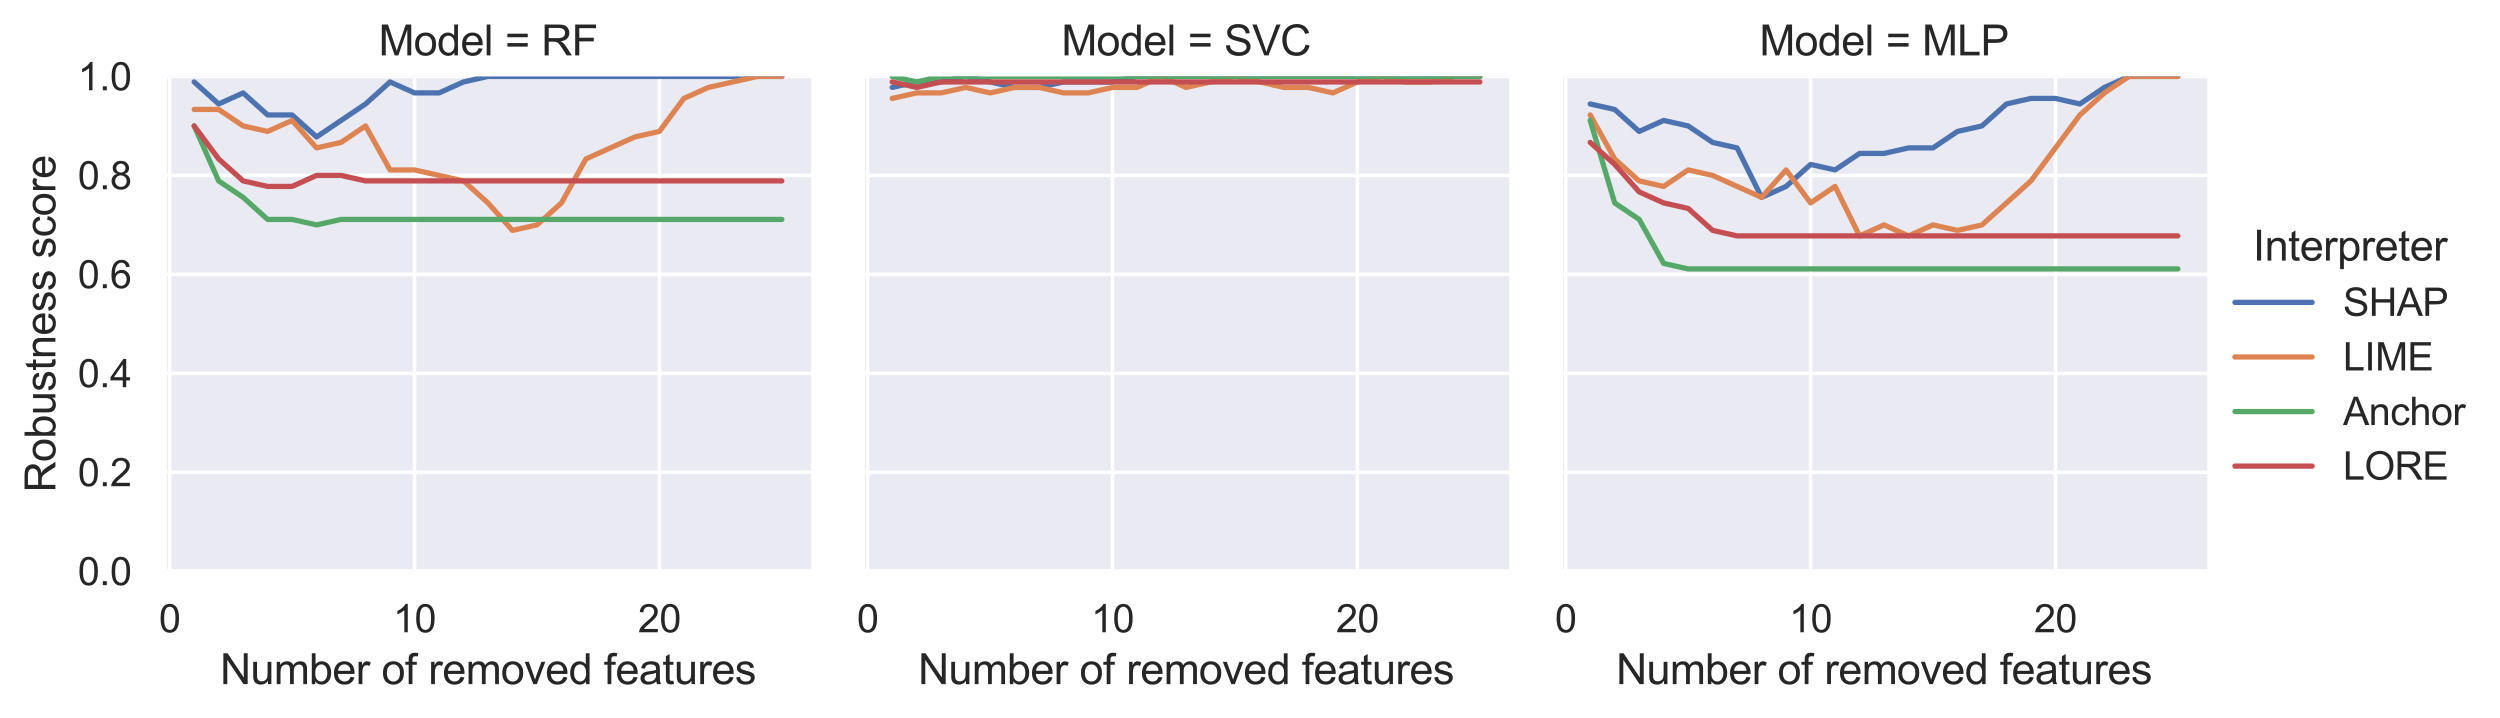 <?xml version="1.0" encoding="utf-8" standalone="no"?>
<!DOCTYPE svg PUBLIC "-//W3C//DTD SVG 1.1//EN"
  "http://www.w3.org/Graphics/SVG/1.1/DTD/svg11.dtd">
<svg xmlns:xlink="http://www.w3.org/1999/xlink" width="712.58pt" height="204.584pt" viewBox="0 0 712.58 204.584" xmlns="http://www.w3.org/2000/svg" version="1.1">
 <defs>
  <style type="text/css">*{stroke-linejoin: round; stroke-linecap: butt}</style>
 </defs>
 <g id="figure_1">
  <g id="patch_1">
   <path d="M 0 204.584 
L 712.58 204.584 
L 712.58 0 
L 0 0 
z
" style="fill: #ffffff"/>
  </g>
  <g id="axes_1">
   <g id="patch_2">
    <path d="M 46.964 162.849 
L 231.218 162.849 
L 231.218 21.789 
L 46.964 21.789 
z
" style="fill: #eaeaf2"/>
   </g>
   <g id="matplotlib.axis_1">
    <g id="xtick_1">
     <g id="line2d_1">
      <path d="M 48.36 162.849 
L 48.36 21.789 
" clip-path="url(#p570973114b)" style="fill: none; stroke: #ffffff; stroke-linecap: round"/>
     </g>
     <g id="text_1">
      <!-- 0 -->
      <g style="fill: #262626" transform="translate(45.302 180.223) scale(0.11 -0.11)">
       <defs>
        <path id="ArialMT-30" d="M 266 2259 
Q 266 3072 433 3567 
Q 600 4063 929 4331 
Q 1259 4600 1759 4600 
Q 2128 4600 2406 4451 
Q 2684 4303 2865 4023 
Q 3047 3744 3150 3342 
Q 3253 2941 3253 2259 
Q 3253 1453 3087 958 
Q 2922 463 2592 192 
Q 2263 -78 1759 -78 
Q 1097 -78 719 397 
Q 266 969 266 2259 
z
M 844 2259 
Q 844 1131 1108 757 
Q 1372 384 1759 384 
Q 2147 384 2411 759 
Q 2675 1134 2675 2259 
Q 2675 3391 2411 3762 
Q 2147 4134 1753 4134 
Q 1366 4134 1134 3806 
Q 844 3388 844 2259 
z
" transform="scale(0.016)"/>
       </defs>
       <use xlink:href="#ArialMT-30"/>
      </g>
     </g>
    </g>
    <g id="xtick_2">
     <g id="line2d_2">
      <path d="M 118.153 162.849 
L 118.153 21.789 
" clip-path="url(#p570973114b)" style="fill: none; stroke: #ffffff; stroke-linecap: round"/>
     </g>
     <g id="text_2">
      <!-- 10 -->
      <g style="fill: #262626" transform="translate(112.036 180.223) scale(0.11 -0.11)">
       <defs>
        <path id="ArialMT-31" d="M 2384 0 
L 1822 0 
L 1822 3584 
Q 1619 3391 1289 3197 
Q 959 3003 697 2906 
L 697 3450 
Q 1169 3672 1522 3987 
Q 1875 4303 2022 4600 
L 2384 4600 
L 2384 0 
z
" transform="scale(0.016)"/>
       </defs>
       <use xlink:href="#ArialMT-31"/>
       <use xlink:href="#ArialMT-30" x="55.615"/>
      </g>
     </g>
    </g>
    <g id="xtick_3">
     <g id="line2d_3">
      <path d="M 187.946 162.849 
L 187.946 21.789 
" clip-path="url(#p570973114b)" style="fill: none; stroke: #ffffff; stroke-linecap: round"/>
     </g>
     <g id="text_3">
      <!-- 20 -->
      <g style="fill: #262626" transform="translate(181.829 180.223) scale(0.11 -0.11)">
       <defs>
        <path id="ArialMT-32" d="M 3222 541 
L 3222 0 
L 194 0 
Q 188 203 259 391 
Q 375 700 629 1000 
Q 884 1300 1366 1694 
Q 2113 2306 2375 2664 
Q 2638 3022 2638 3341 
Q 2638 3675 2398 3904 
Q 2159 4134 1775 4134 
Q 1369 4134 1125 3890 
Q 881 3647 878 3216 
L 300 3275 
Q 359 3922 746 4261 
Q 1134 4600 1788 4600 
Q 2447 4600 2831 4234 
Q 3216 3869 3216 3328 
Q 3216 3053 3103 2787 
Q 2991 2522 2730 2228 
Q 2469 1934 1863 1422 
Q 1356 997 1212 845 
Q 1069 694 975 541 
L 3222 541 
z
" transform="scale(0.016)"/>
       </defs>
       <use xlink:href="#ArialMT-32"/>
       <use xlink:href="#ArialMT-30" x="55.615"/>
      </g>
     </g>
    </g>
    <g id="text_4">
     <!-- Number of removed features -->
     <g style="fill: #262626" transform="translate(62.729 194.999) scale(0.12 -0.12)">
      <defs>
       <path id="ArialMT-4e" d="M 488 0 
L 488 4581 
L 1109 4581 
L 3516 984 
L 3516 4581 
L 4097 4581 
L 4097 0 
L 3475 0 
L 1069 3600 
L 1069 0 
L 488 0 
z
" transform="scale(0.016)"/>
       <path id="ArialMT-75" d="M 2597 0 
L 2597 488 
Q 2209 -75 1544 -75 
Q 1250 -75 995 37 
Q 741 150 617 320 
Q 494 491 444 738 
Q 409 903 409 1263 
L 409 3319 
L 972 3319 
L 972 1478 
Q 972 1038 1006 884 
Q 1059 663 1231 536 
Q 1403 409 1656 409 
Q 1909 409 2131 539 
Q 2353 669 2445 892 
Q 2538 1116 2538 1541 
L 2538 3319 
L 3100 3319 
L 3100 0 
L 2597 0 
z
" transform="scale(0.016)"/>
       <path id="ArialMT-6d" d="M 422 0 
L 422 3319 
L 925 3319 
L 925 2853 
Q 1081 3097 1340 3245 
Q 1600 3394 1931 3394 
Q 2300 3394 2536 3241 
Q 2772 3088 2869 2813 
Q 3263 3394 3894 3394 
Q 4388 3394 4653 3120 
Q 4919 2847 4919 2278 
L 4919 0 
L 4359 0 
L 4359 2091 
Q 4359 2428 4304 2576 
Q 4250 2725 4106 2815 
Q 3963 2906 3769 2906 
Q 3419 2906 3187 2673 
Q 2956 2441 2956 1928 
L 2956 0 
L 2394 0 
L 2394 2156 
Q 2394 2531 2256 2718 
Q 2119 2906 1806 2906 
Q 1569 2906 1367 2781 
Q 1166 2656 1075 2415 
Q 984 2175 984 1722 
L 984 0 
L 422 0 
z
" transform="scale(0.016)"/>
       <path id="ArialMT-62" d="M 941 0 
L 419 0 
L 419 4581 
L 981 4581 
L 981 2947 
Q 1338 3394 1891 3394 
Q 2197 3394 2470 3270 
Q 2744 3147 2920 2923 
Q 3097 2700 3197 2384 
Q 3297 2069 3297 1709 
Q 3297 856 2875 390 
Q 2453 -75 1863 -75 
Q 1275 -75 941 416 
L 941 0 
z
M 934 1684 
Q 934 1088 1097 822 
Q 1363 388 1816 388 
Q 2184 388 2453 708 
Q 2722 1028 2722 1663 
Q 2722 2313 2464 2622 
Q 2206 2931 1841 2931 
Q 1472 2931 1203 2611 
Q 934 2291 934 1684 
z
" transform="scale(0.016)"/>
       <path id="ArialMT-65" d="M 2694 1069 
L 3275 997 
Q 3138 488 2766 206 
Q 2394 -75 1816 -75 
Q 1088 -75 661 373 
Q 234 822 234 1631 
Q 234 2469 665 2931 
Q 1097 3394 1784 3394 
Q 2450 3394 2872 2941 
Q 3294 2488 3294 1666 
Q 3294 1616 3291 1516 
L 816 1516 
Q 847 969 1125 678 
Q 1403 388 1819 388 
Q 2128 388 2347 550 
Q 2566 713 2694 1069 
z
M 847 1978 
L 2700 1978 
Q 2663 2397 2488 2606 
Q 2219 2931 1791 2931 
Q 1403 2931 1139 2672 
Q 875 2413 847 1978 
z
" transform="scale(0.016)"/>
       <path id="ArialMT-72" d="M 416 0 
L 416 3319 
L 922 3319 
L 922 2816 
Q 1116 3169 1280 3281 
Q 1444 3394 1641 3394 
Q 1925 3394 2219 3213 
L 2025 2691 
Q 1819 2813 1613 2813 
Q 1428 2813 1281 2702 
Q 1134 2591 1072 2394 
Q 978 2094 978 1738 
L 978 0 
L 416 0 
z
" transform="scale(0.016)"/>
       <path id="ArialMT-20" transform="scale(0.016)"/>
       <path id="ArialMT-6f" d="M 213 1659 
Q 213 2581 725 3025 
Q 1153 3394 1769 3394 
Q 2453 3394 2887 2945 
Q 3322 2497 3322 1706 
Q 3322 1066 3130 698 
Q 2938 331 2570 128 
Q 2203 -75 1769 -75 
Q 1072 -75 642 372 
Q 213 819 213 1659 
z
M 791 1659 
Q 791 1022 1069 705 
Q 1347 388 1769 388 
Q 2188 388 2466 706 
Q 2744 1025 2744 1678 
Q 2744 2294 2464 2611 
Q 2184 2928 1769 2928 
Q 1347 2928 1069 2612 
Q 791 2297 791 1659 
z
" transform="scale(0.016)"/>
       <path id="ArialMT-66" d="M 556 0 
L 556 2881 
L 59 2881 
L 59 3319 
L 556 3319 
L 556 3672 
Q 556 4006 616 4169 
Q 697 4388 901 4523 
Q 1106 4659 1475 4659 
Q 1713 4659 2000 4603 
L 1916 4113 
Q 1741 4144 1584 4144 
Q 1328 4144 1222 4034 
Q 1116 3925 1116 3625 
L 1116 3319 
L 1763 3319 
L 1763 2881 
L 1116 2881 
L 1116 0 
L 556 0 
z
" transform="scale(0.016)"/>
       <path id="ArialMT-76" d="M 1344 0 
L 81 3319 
L 675 3319 
L 1388 1331 
Q 1503 1009 1600 663 
Q 1675 925 1809 1294 
L 2547 3319 
L 3125 3319 
L 1869 0 
L 1344 0 
z
" transform="scale(0.016)"/>
       <path id="ArialMT-64" d="M 2575 0 
L 2575 419 
Q 2259 -75 1647 -75 
Q 1250 -75 917 144 
Q 584 363 401 755 
Q 219 1147 219 1656 
Q 219 2153 384 2558 
Q 550 2963 881 3178 
Q 1213 3394 1622 3394 
Q 1922 3394 2156 3267 
Q 2391 3141 2538 2938 
L 2538 4581 
L 3097 4581 
L 3097 0 
L 2575 0 
z
M 797 1656 
Q 797 1019 1065 703 
Q 1334 388 1700 388 
Q 2069 388 2326 689 
Q 2584 991 2584 1609 
Q 2584 2291 2321 2609 
Q 2059 2928 1675 2928 
Q 1300 2928 1048 2622 
Q 797 2316 797 1656 
z
" transform="scale(0.016)"/>
       <path id="ArialMT-61" d="M 2588 409 
Q 2275 144 1986 34 
Q 1697 -75 1366 -75 
Q 819 -75 525 192 
Q 231 459 231 875 
Q 231 1119 342 1320 
Q 453 1522 633 1644 
Q 813 1766 1038 1828 
Q 1203 1872 1538 1913 
Q 2219 1994 2541 2106 
Q 2544 2222 2544 2253 
Q 2544 2597 2384 2738 
Q 2169 2928 1744 2928 
Q 1347 2928 1158 2789 
Q 969 2650 878 2297 
L 328 2372 
Q 403 2725 575 2942 
Q 747 3159 1072 3276 
Q 1397 3394 1825 3394 
Q 2250 3394 2515 3294 
Q 2781 3194 2906 3042 
Q 3031 2891 3081 2659 
Q 3109 2516 3109 2141 
L 3109 1391 
Q 3109 606 3145 398 
Q 3181 191 3288 0 
L 2700 0 
Q 2613 175 2588 409 
z
M 2541 1666 
Q 2234 1541 1622 1453 
Q 1275 1403 1131 1340 
Q 988 1278 909 1158 
Q 831 1038 831 891 
Q 831 666 1001 516 
Q 1172 366 1500 366 
Q 1825 366 2078 508 
Q 2331 650 2450 897 
Q 2541 1088 2541 1459 
L 2541 1666 
z
" transform="scale(0.016)"/>
       <path id="ArialMT-74" d="M 1650 503 
L 1731 6 
Q 1494 -44 1306 -44 
Q 1000 -44 831 53 
Q 663 150 594 308 
Q 525 466 525 972 
L 525 2881 
L 113 2881 
L 113 3319 
L 525 3319 
L 525 4141 
L 1084 4478 
L 1084 3319 
L 1650 3319 
L 1650 2881 
L 1084 2881 
L 1084 941 
Q 1084 700 1114 631 
Q 1144 563 1211 522 
Q 1278 481 1403 481 
Q 1497 481 1650 503 
z
" transform="scale(0.016)"/>
       <path id="ArialMT-73" d="M 197 991 
L 753 1078 
Q 800 744 1014 566 
Q 1228 388 1613 388 
Q 2000 388 2187 545 
Q 2375 703 2375 916 
Q 2375 1106 2209 1216 
Q 2094 1291 1634 1406 
Q 1016 1563 777 1677 
Q 538 1791 414 1992 
Q 291 2194 291 2438 
Q 291 2659 392 2848 
Q 494 3038 669 3163 
Q 800 3259 1026 3326 
Q 1253 3394 1513 3394 
Q 1903 3394 2198 3281 
Q 2494 3169 2634 2976 
Q 2775 2784 2828 2463 
L 2278 2388 
Q 2241 2644 2061 2787 
Q 1881 2931 1553 2931 
Q 1166 2931 1000 2803 
Q 834 2675 834 2503 
Q 834 2394 903 2306 
Q 972 2216 1119 2156 
Q 1203 2125 1616 2013 
Q 2213 1853 2448 1751 
Q 2684 1650 2818 1456 
Q 2953 1263 2953 975 
Q 2953 694 2789 445 
Q 2625 197 2315 61 
Q 2006 -75 1616 -75 
Q 969 -75 630 194 
Q 291 463 197 991 
z
" transform="scale(0.016)"/>
      </defs>
      <use xlink:href="#ArialMT-4e"/>
      <use xlink:href="#ArialMT-75" x="72.217"/>
      <use xlink:href="#ArialMT-6d" x="127.832"/>
      <use xlink:href="#ArialMT-62" x="211.133"/>
      <use xlink:href="#ArialMT-65" x="266.748"/>
      <use xlink:href="#ArialMT-72" x="322.363"/>
      <use xlink:href="#ArialMT-20" x="355.664"/>
      <use xlink:href="#ArialMT-6f" x="383.447"/>
      <use xlink:href="#ArialMT-66" x="439.062"/>
      <use xlink:href="#ArialMT-20" x="466.846"/>
      <use xlink:href="#ArialMT-72" x="494.629"/>
      <use xlink:href="#ArialMT-65" x="527.93"/>
      <use xlink:href="#ArialMT-6d" x="583.545"/>
      <use xlink:href="#ArialMT-6f" x="666.846"/>
      <use xlink:href="#ArialMT-76" x="722.461"/>
      <use xlink:href="#ArialMT-65" x="772.461"/>
      <use xlink:href="#ArialMT-64" x="828.076"/>
      <use xlink:href="#ArialMT-20" x="883.691"/>
      <use xlink:href="#ArialMT-66" x="911.475"/>
      <use xlink:href="#ArialMT-65" x="939.258"/>
      <use xlink:href="#ArialMT-61" x="994.873"/>
      <use xlink:href="#ArialMT-74" x="1050.488"/>
      <use xlink:href="#ArialMT-75" x="1078.271"/>
      <use xlink:href="#ArialMT-72" x="1133.887"/>
      <use xlink:href="#ArialMT-65" x="1167.188"/>
      <use xlink:href="#ArialMT-73" x="1222.803"/>
     </g>
    </g>
   </g>
   <g id="matplotlib.axis_2">
    <g id="ytick_1">
     <g id="line2d_4">
      <path d="M 46.964 162.849 
L 231.218 162.849 
" clip-path="url(#p570973114b)" style="fill: none; stroke: #ffffff; stroke-linecap: round"/>
     </g>
     <g id="text_5">
      <!-- 0.0 -->
      <g style="fill: #262626" transform="translate(22.174 166.786) scale(0.11 -0.11)">
       <defs>
        <path id="ArialMT-2e" d="M 581 0 
L 581 641 
L 1222 641 
L 1222 0 
L 581 0 
z
" transform="scale(0.016)"/>
       </defs>
       <use xlink:href="#ArialMT-30"/>
       <use xlink:href="#ArialMT-2e" x="55.615"/>
       <use xlink:href="#ArialMT-30" x="83.398"/>
      </g>
     </g>
    </g>
    <g id="ytick_2">
     <g id="line2d_5">
      <path d="M 46.964 134.637 
L 231.218 134.637 
" clip-path="url(#p570973114b)" style="fill: none; stroke: #ffffff; stroke-linecap: round"/>
     </g>
     <g id="text_6">
      <!-- 0.2 -->
      <g style="fill: #262626" transform="translate(22.174 138.574) scale(0.11 -0.11)">
       <use xlink:href="#ArialMT-30"/>
       <use xlink:href="#ArialMT-2e" x="55.615"/>
       <use xlink:href="#ArialMT-32" x="83.398"/>
      </g>
     </g>
    </g>
    <g id="ytick_3">
     <g id="line2d_6">
      <path d="M 46.964 106.425 
L 231.218 106.425 
" clip-path="url(#p570973114b)" style="fill: none; stroke: #ffffff; stroke-linecap: round"/>
     </g>
     <g id="text_7">
      <!-- 0.4 -->
      <g style="fill: #262626" transform="translate(22.174 110.362) scale(0.11 -0.11)">
       <defs>
        <path id="ArialMT-34" d="M 2069 0 
L 2069 1097 
L 81 1097 
L 81 1613 
L 2172 4581 
L 2631 4581 
L 2631 1613 
L 3250 1613 
L 3250 1097 
L 2631 1097 
L 2631 0 
L 2069 0 
z
M 2069 1613 
L 2069 3678 
L 634 1613 
L 2069 1613 
z
" transform="scale(0.016)"/>
       </defs>
       <use xlink:href="#ArialMT-30"/>
       <use xlink:href="#ArialMT-2e" x="55.615"/>
       <use xlink:href="#ArialMT-34" x="83.398"/>
      </g>
     </g>
    </g>
    <g id="ytick_4">
     <g id="line2d_7">
      <path d="M 46.964 78.213 
L 231.218 78.213 
" clip-path="url(#p570973114b)" style="fill: none; stroke: #ffffff; stroke-linecap: round"/>
     </g>
     <g id="text_8">
      <!-- 0.6 -->
      <g style="fill: #262626" transform="translate(22.174 82.15) scale(0.11 -0.11)">
       <defs>
        <path id="ArialMT-36" d="M 3184 3459 
L 2625 3416 
Q 2550 3747 2413 3897 
Q 2184 4138 1850 4138 
Q 1581 4138 1378 3988 
Q 1113 3794 959 3422 
Q 806 3050 800 2363 
Q 1003 2672 1297 2822 
Q 1591 2972 1913 2972 
Q 2475 2972 2870 2558 
Q 3266 2144 3266 1488 
Q 3266 1056 3080 686 
Q 2894 316 2569 119 
Q 2244 -78 1831 -78 
Q 1128 -78 684 439 
Q 241 956 241 2144 
Q 241 3472 731 4075 
Q 1159 4600 1884 4600 
Q 2425 4600 2770 4297 
Q 3116 3994 3184 3459 
z
M 888 1484 
Q 888 1194 1011 928 
Q 1134 663 1356 523 
Q 1578 384 1822 384 
Q 2178 384 2434 671 
Q 2691 959 2691 1453 
Q 2691 1928 2437 2201 
Q 2184 2475 1800 2475 
Q 1419 2475 1153 2201 
Q 888 1928 888 1484 
z
" transform="scale(0.016)"/>
       </defs>
       <use xlink:href="#ArialMT-30"/>
       <use xlink:href="#ArialMT-2e" x="55.615"/>
       <use xlink:href="#ArialMT-36" x="83.398"/>
      </g>
     </g>
    </g>
    <g id="ytick_5">
     <g id="line2d_8">
      <path d="M 46.964 50.001 
L 231.218 50.001 
" clip-path="url(#p570973114b)" style="fill: none; stroke: #ffffff; stroke-linecap: round"/>
     </g>
     <g id="text_9">
      <!-- 0.8 -->
      <g style="fill: #262626" transform="translate(22.174 53.938) scale(0.11 -0.11)">
       <defs>
        <path id="ArialMT-38" d="M 1131 2484 
Q 781 2613 612 2850 
Q 444 3088 444 3419 
Q 444 3919 803 4259 
Q 1163 4600 1759 4600 
Q 2359 4600 2725 4251 
Q 3091 3903 3091 3403 
Q 3091 3084 2923 2848 
Q 2756 2613 2416 2484 
Q 2838 2347 3058 2040 
Q 3278 1734 3278 1309 
Q 3278 722 2862 322 
Q 2447 -78 1769 -78 
Q 1091 -78 675 323 
Q 259 725 259 1325 
Q 259 1772 486 2073 
Q 713 2375 1131 2484 
z
M 1019 3438 
Q 1019 3113 1228 2906 
Q 1438 2700 1772 2700 
Q 2097 2700 2305 2904 
Q 2513 3109 2513 3406 
Q 2513 3716 2298 3927 
Q 2084 4138 1766 4138 
Q 1444 4138 1231 3931 
Q 1019 3725 1019 3438 
z
M 838 1322 
Q 838 1081 952 856 
Q 1066 631 1291 507 
Q 1516 384 1775 384 
Q 2178 384 2440 643 
Q 2703 903 2703 1303 
Q 2703 1709 2433 1975 
Q 2163 2241 1756 2241 
Q 1359 2241 1098 1978 
Q 838 1716 838 1322 
z
" transform="scale(0.016)"/>
       </defs>
       <use xlink:href="#ArialMT-30"/>
       <use xlink:href="#ArialMT-2e" x="55.615"/>
       <use xlink:href="#ArialMT-38" x="83.398"/>
      </g>
     </g>
    </g>
    <g id="ytick_6">
     <g id="line2d_9">
      <path d="M 46.964 21.789 
L 231.218 21.789 
" clip-path="url(#p570973114b)" style="fill: none; stroke: #ffffff; stroke-linecap: round"/>
     </g>
     <g id="text_10">
      <!-- 1.0 -->
      <g style="fill: #262626" transform="translate(22.174 25.726) scale(0.11 -0.11)">
       <use xlink:href="#ArialMT-31"/>
       <use xlink:href="#ArialMT-2e" x="55.615"/>
       <use xlink:href="#ArialMT-30" x="83.398"/>
      </g>
     </g>
    </g>
    <g id="text_11">
     <!-- Robustness score -->
     <g style="fill: #262626" transform="translate(15.789 140.34) rotate(-90) scale(0.12 -0.12)">
      <defs>
       <path id="ArialMT-52" d="M 503 0 
L 503 4581 
L 2534 4581 
Q 3147 4581 3465 4457 
Q 3784 4334 3975 4021 
Q 4166 3709 4166 3331 
Q 4166 2844 3850 2509 
Q 3534 2175 2875 2084 
Q 3116 1969 3241 1856 
Q 3506 1613 3744 1247 
L 4541 0 
L 3778 0 
L 3172 953 
Q 2906 1366 2734 1584 
Q 2563 1803 2427 1890 
Q 2291 1978 2150 2013 
Q 2047 2034 1813 2034 
L 1109 2034 
L 1109 0 
L 503 0 
z
M 1109 2559 
L 2413 2559 
Q 2828 2559 3062 2645 
Q 3297 2731 3419 2920 
Q 3541 3109 3541 3331 
Q 3541 3656 3305 3865 
Q 3069 4075 2559 4075 
L 1109 4075 
L 1109 2559 
z
" transform="scale(0.016)"/>
       <path id="ArialMT-6e" d="M 422 0 
L 422 3319 
L 928 3319 
L 928 2847 
Q 1294 3394 1984 3394 
Q 2284 3394 2536 3286 
Q 2788 3178 2913 3003 
Q 3038 2828 3088 2588 
Q 3119 2431 3119 2041 
L 3119 0 
L 2556 0 
L 2556 2019 
Q 2556 2363 2490 2533 
Q 2425 2703 2258 2804 
Q 2091 2906 1866 2906 
Q 1506 2906 1245 2678 
Q 984 2450 984 1813 
L 984 0 
L 422 0 
z
" transform="scale(0.016)"/>
       <path id="ArialMT-63" d="M 2588 1216 
L 3141 1144 
Q 3050 572 2676 248 
Q 2303 -75 1759 -75 
Q 1078 -75 664 370 
Q 250 816 250 1647 
Q 250 2184 428 2587 
Q 606 2991 970 3192 
Q 1334 3394 1763 3394 
Q 2303 3394 2647 3120 
Q 2991 2847 3088 2344 
L 2541 2259 
Q 2463 2594 2264 2762 
Q 2066 2931 1784 2931 
Q 1359 2931 1093 2626 
Q 828 2322 828 1663 
Q 828 994 1084 691 
Q 1341 388 1753 388 
Q 2084 388 2306 591 
Q 2528 794 2588 1216 
z
" transform="scale(0.016)"/>
      </defs>
      <use xlink:href="#ArialMT-52"/>
      <use xlink:href="#ArialMT-6f" x="72.217"/>
      <use xlink:href="#ArialMT-62" x="127.832"/>
      <use xlink:href="#ArialMT-75" x="183.447"/>
      <use xlink:href="#ArialMT-73" x="239.062"/>
      <use xlink:href="#ArialMT-74" x="289.062"/>
      <use xlink:href="#ArialMT-6e" x="316.846"/>
      <use xlink:href="#ArialMT-65" x="372.461"/>
      <use xlink:href="#ArialMT-73" x="428.076"/>
      <use xlink:href="#ArialMT-73" x="478.076"/>
      <use xlink:href="#ArialMT-20" x="528.076"/>
      <use xlink:href="#ArialMT-73" x="555.859"/>
      <use xlink:href="#ArialMT-63" x="605.859"/>
      <use xlink:href="#ArialMT-6f" x="655.859"/>
      <use xlink:href="#ArialMT-72" x="711.475"/>
      <use xlink:href="#ArialMT-65" x="744.775"/>
     </g>
    </g>
   </g>
   <g id="PolyCollection_1"/>
   <g id="PolyCollection_2"/>
   <g id="PolyCollection_3"/>
   <g id="PolyCollection_4"/>
   <g id="line2d_10">
    <path d="M 55.34 23.355 
L 62.319 29.632 
L 69.298 26.487 
L 76.277 32.764 
L 83.257 32.764 
L 90.236 39.027 
L 97.215 34.33 
L 104.195 29.632 
L 111.174 23.355 
L 118.153 26.487 
L 125.133 26.487 
L 132.112 23.355 
L 139.091 21.789 
L 146.071 21.789 
L 153.05 21.789 
L 160.029 21.789 
L 167.008 21.789 
L 173.988 21.789 
L 180.967 21.789 
L 187.946 21.789 
L 194.926 21.789 
L 201.905 21.789 
L 208.884 21.789 
L 215.864 21.789 
L 222.843 21.789 
" clip-path="url(#p570973114b)" style="fill: none; stroke: #4c72b0; stroke-width: 1.5; stroke-linecap: round"/>
   </g>
   <g id="line2d_11">
    <path d="M 55.34 31.198 
L 62.319 31.198 
L 69.298 35.895 
L 76.277 37.461 
L 83.257 34.33 
L 90.236 42.158 
L 97.215 40.593 
L 104.195 35.895 
L 111.174 48.436 
L 118.153 48.436 
L 125.133 50.001 
L 132.112 51.567 
L 139.091 57.844 
L 146.071 65.673 
L 153.05 64.107 
L 160.029 57.844 
L 167.008 45.304 
L 173.988 42.158 
L 180.967 39.027 
L 187.946 37.461 
L 194.926 28.052 
L 201.905 24.921 
L 208.884 23.355 
L 215.864 21.789 
L 222.843 21.789 
" clip-path="url(#p570973114b)" style="fill: none; stroke: #dd8452; stroke-width: 1.5; stroke-linecap: round"/>
   </g>
   <g id="line2d_12">
    <path d="M 55.34 35.895 
L 62.319 51.567 
L 69.298 56.264 
L 76.277 62.542 
L 83.257 62.542 
L 90.236 64.107 
L 97.215 62.542 
L 104.195 62.542 
L 111.174 62.542 
L 118.153 62.542 
L 125.133 62.542 
L 132.112 62.542 
L 139.091 62.542 
L 146.071 62.542 
L 153.05 62.542 
L 160.029 62.542 
L 167.008 62.542 
L 173.988 62.542 
L 180.967 62.542 
L 187.946 62.542 
L 194.926 62.542 
L 201.905 62.542 
L 208.884 62.542 
L 215.864 62.542 
L 222.843 62.542 
" clip-path="url(#p570973114b)" style="fill: none; stroke: #55a868; stroke-width: 1.5; stroke-linecap: round"/>
   </g>
   <g id="line2d_13">
    <path d="M 55.34 35.895 
L 62.319 45.304 
L 69.298 51.567 
L 76.277 53.133 
L 83.257 53.133 
L 90.236 50.001 
L 97.215 50.001 
L 104.195 51.567 
L 111.174 51.567 
L 118.153 51.567 
L 125.133 51.567 
L 132.112 51.567 
L 139.091 51.567 
L 146.071 51.567 
L 153.05 51.567 
L 160.029 51.567 
L 167.008 51.567 
L 173.988 51.567 
L 180.967 51.567 
L 187.946 51.567 
L 194.926 51.567 
L 201.905 51.567 
L 208.884 51.567 
L 215.864 51.567 
L 222.843 51.567 
" clip-path="url(#p570973114b)" style="fill: none; stroke: #c44e52; stroke-width: 1.5; stroke-linecap: round"/>
   </g>
   <g id="patch_3">
    <path d="M 46.964 162.849 
L 46.964 21.789 
" style="fill: none; stroke: #ffffff; stroke-width: 1.25; stroke-linejoin: miter; stroke-linecap: square"/>
   </g>
   <g id="patch_4">
    <path d="M 46.964 162.849 
L 231.218 162.849 
" style="fill: none; stroke: #ffffff; stroke-width: 1.25; stroke-linejoin: miter; stroke-linecap: square"/>
   </g>
   <g id="text_12">
    <!-- Model = RF -->
    <g style="fill: #262626" transform="translate(107.915 15.789) scale(0.12 -0.12)">
     <defs>
      <path id="ArialMT-4d" d="M 475 0 
L 475 4581 
L 1388 4581 
L 2472 1338 
Q 2622 884 2691 659 
Q 2769 909 2934 1394 
L 4031 4581 
L 4847 4581 
L 4847 0 
L 4263 0 
L 4263 3834 
L 2931 0 
L 2384 0 
L 1059 3900 
L 1059 0 
L 475 0 
z
" transform="scale(0.016)"/>
      <path id="ArialMT-6c" d="M 409 0 
L 409 4581 
L 972 4581 
L 972 0 
L 409 0 
z
" transform="scale(0.016)"/>
      <path id="ArialMT-3d" d="M 3381 2694 
L 356 2694 
L 356 3219 
L 3381 3219 
L 3381 2694 
z
M 3381 1303 
L 356 1303 
L 356 1828 
L 3381 1828 
L 3381 1303 
z
" transform="scale(0.016)"/>
      <path id="ArialMT-46" d="M 525 0 
L 525 4581 
L 3616 4581 
L 3616 4041 
L 1131 4041 
L 1131 2622 
L 3281 2622 
L 3281 2081 
L 1131 2081 
L 1131 0 
L 525 0 
z
" transform="scale(0.016)"/>
     </defs>
     <use xlink:href="#ArialMT-4d"/>
     <use xlink:href="#ArialMT-6f" x="83.301"/>
     <use xlink:href="#ArialMT-64" x="138.916"/>
     <use xlink:href="#ArialMT-65" x="194.531"/>
     <use xlink:href="#ArialMT-6c" x="250.146"/>
     <use xlink:href="#ArialMT-20" x="272.363"/>
     <use xlink:href="#ArialMT-3d" x="300.146"/>
     <use xlink:href="#ArialMT-20" x="358.545"/>
     <use xlink:href="#ArialMT-52" x="386.328"/>
     <use xlink:href="#ArialMT-46" x="458.545"/>
    </g>
   </g>
  </g>
  <g id="axes_2">
   <g id="patch_5">
    <path d="M 245.923 162.849 
L 430.176 162.849 
L 430.176 21.789 
L 245.923 21.789 
z
" style="fill: #eaeaf2"/>
   </g>
   <g id="matplotlib.axis_3">
    <g id="xtick_4">
     <g id="line2d_14">
      <path d="M 247.319 162.849 
L 247.319 21.789 
" clip-path="url(#p8f4feb3949)" style="fill: none; stroke: #ffffff; stroke-linecap: round"/>
     </g>
     <g id="text_13">
      <!-- 0 -->
      <g style="fill: #262626" transform="translate(244.26 180.223) scale(0.11 -0.11)">
       <use xlink:href="#ArialMT-30"/>
      </g>
     </g>
    </g>
    <g id="xtick_5">
     <g id="line2d_15">
      <path d="M 317.112 162.849 
L 317.112 21.789 
" clip-path="url(#p8f4feb3949)" style="fill: none; stroke: #ffffff; stroke-linecap: round"/>
     </g>
     <g id="text_14">
      <!-- 10 -->
      <g style="fill: #262626" transform="translate(310.995 180.223) scale(0.11 -0.11)">
       <use xlink:href="#ArialMT-31"/>
       <use xlink:href="#ArialMT-30" x="55.615"/>
      </g>
     </g>
    </g>
    <g id="xtick_6">
     <g id="line2d_16">
      <path d="M 386.905 162.849 
L 386.905 21.789 
" clip-path="url(#p8f4feb3949)" style="fill: none; stroke: #ffffff; stroke-linecap: round"/>
     </g>
     <g id="text_15">
      <!-- 20 -->
      <g style="fill: #262626" transform="translate(380.788 180.223) scale(0.11 -0.11)">
       <use xlink:href="#ArialMT-32"/>
       <use xlink:href="#ArialMT-30" x="55.615"/>
      </g>
     </g>
    </g>
    <g id="text_16">
     <!-- Number of removed features -->
     <g style="fill: #262626" transform="translate(261.687 194.999) scale(0.12 -0.12)">
      <use xlink:href="#ArialMT-4e"/>
      <use xlink:href="#ArialMT-75" x="72.217"/>
      <use xlink:href="#ArialMT-6d" x="127.832"/>
      <use xlink:href="#ArialMT-62" x="211.133"/>
      <use xlink:href="#ArialMT-65" x="266.748"/>
      <use xlink:href="#ArialMT-72" x="322.363"/>
      <use xlink:href="#ArialMT-20" x="355.664"/>
      <use xlink:href="#ArialMT-6f" x="383.447"/>
      <use xlink:href="#ArialMT-66" x="439.062"/>
      <use xlink:href="#ArialMT-20" x="466.846"/>
      <use xlink:href="#ArialMT-72" x="494.629"/>
      <use xlink:href="#ArialMT-65" x="527.93"/>
      <use xlink:href="#ArialMT-6d" x="583.545"/>
      <use xlink:href="#ArialMT-6f" x="666.846"/>
      <use xlink:href="#ArialMT-76" x="722.461"/>
      <use xlink:href="#ArialMT-65" x="772.461"/>
      <use xlink:href="#ArialMT-64" x="828.076"/>
      <use xlink:href="#ArialMT-20" x="883.691"/>
      <use xlink:href="#ArialMT-66" x="911.475"/>
      <use xlink:href="#ArialMT-65" x="939.258"/>
      <use xlink:href="#ArialMT-61" x="994.873"/>
      <use xlink:href="#ArialMT-74" x="1050.488"/>
      <use xlink:href="#ArialMT-75" x="1078.271"/>
      <use xlink:href="#ArialMT-72" x="1133.887"/>
      <use xlink:href="#ArialMT-65" x="1167.188"/>
      <use xlink:href="#ArialMT-73" x="1222.803"/>
     </g>
    </g>
   </g>
   <g id="matplotlib.axis_4">
    <g id="ytick_7">
     <g id="line2d_17">
      <path d="M 245.923 162.849 
L 430.176 162.849 
" clip-path="url(#p8f4feb3949)" style="fill: none; stroke: #ffffff; stroke-linecap: round"/>
     </g>
    </g>
    <g id="ytick_8">
     <g id="line2d_18">
      <path d="M 245.923 134.637 
L 430.176 134.637 
" clip-path="url(#p8f4feb3949)" style="fill: none; stroke: #ffffff; stroke-linecap: round"/>
     </g>
    </g>
    <g id="ytick_9">
     <g id="line2d_19">
      <path d="M 245.923 106.425 
L 430.176 106.425 
" clip-path="url(#p8f4feb3949)" style="fill: none; stroke: #ffffff; stroke-linecap: round"/>
     </g>
    </g>
    <g id="ytick_10">
     <g id="line2d_20">
      <path d="M 245.923 78.213 
L 430.176 78.213 
" clip-path="url(#p8f4feb3949)" style="fill: none; stroke: #ffffff; stroke-linecap: round"/>
     </g>
    </g>
    <g id="ytick_11">
     <g id="line2d_21">
      <path d="M 245.923 50.001 
L 430.176 50.001 
" clip-path="url(#p8f4feb3949)" style="fill: none; stroke: #ffffff; stroke-linecap: round"/>
     </g>
    </g>
    <g id="ytick_12">
     <g id="line2d_22">
      <path d="M 245.923 21.789 
L 430.176 21.789 
" clip-path="url(#p8f4feb3949)" style="fill: none; stroke: #ffffff; stroke-linecap: round"/>
     </g>
    </g>
   </g>
   <g id="PolyCollection_5"/>
   <g id="PolyCollection_6"/>
   <g id="PolyCollection_7"/>
   <g id="PolyCollection_8"/>
   <g id="line2d_23">
    <path d="M 254.298 24.921 
L 261.277 23.355 
L 268.256 23.355 
L 275.236 21.789 
L 282.215 23.355 
L 289.194 24.921 
L 296.174 24.921 
L 303.153 23.355 
L 310.132 23.355 
L 317.112 23.355 
L 324.091 21.789 
L 331.07 21.789 
L 338.05 21.789 
L 345.029 21.789 
L 352.008 21.789 
L 358.988 21.789 
L 365.967 21.789 
L 372.946 21.789 
L 379.925 21.789 
L 386.905 21.789 
L 393.884 21.789 
L 400.863 21.789 
L 407.843 21.789 
L 414.822 21.789 
L 421.801 21.789 
" clip-path="url(#p8f4feb3949)" style="fill: none; stroke: #4c72b0; stroke-width: 1.5; stroke-linecap: round"/>
   </g>
   <g id="line2d_24">
    <path d="M 254.298 28.052 
L 261.277 26.487 
L 268.256 26.487 
L 275.236 24.921 
L 282.215 26.487 
L 289.194 24.921 
L 296.174 24.921 
L 303.153 26.487 
L 310.132 26.487 
L 317.112 24.921 
L 324.091 24.921 
L 331.07 21.789 
L 338.05 24.921 
L 345.029 23.355 
L 352.008 21.789 
L 358.988 23.355 
L 365.967 24.921 
L 372.946 24.921 
L 379.925 26.487 
L 386.905 23.355 
L 393.884 21.789 
L 400.863 23.355 
L 407.843 23.355 
L 414.822 21.789 
L 421.801 21.789 
" clip-path="url(#p8f4feb3949)" style="fill: none; stroke: #dd8452; stroke-width: 1.5; stroke-linecap: round"/>
   </g>
   <g id="line2d_25">
    <path d="M 254.298 21.789 
L 261.277 23.355 
L 268.256 21.789 
L 275.236 21.789 
L 282.215 21.789 
L 289.194 21.789 
L 296.174 21.789 
L 303.153 21.789 
L 310.132 21.789 
L 317.112 21.789 
L 324.091 21.789 
L 331.07 21.789 
L 338.05 21.789 
L 345.029 21.789 
L 352.008 21.789 
L 358.988 21.789 
L 365.967 21.789 
L 372.946 21.789 
L 379.925 21.789 
L 386.905 21.789 
L 393.884 21.789 
L 400.863 21.789 
L 407.843 21.789 
L 414.822 21.789 
L 421.801 21.789 
" clip-path="url(#p8f4feb3949)" style="fill: none; stroke: #55a868; stroke-width: 1.5; stroke-linecap: round"/>
   </g>
   <g id="line2d_26">
    <path d="M 254.298 23.355 
L 261.277 24.921 
L 268.256 23.355 
L 275.236 23.355 
L 282.215 23.355 
L 289.194 23.355 
L 296.174 23.355 
L 303.153 23.355 
L 310.132 23.355 
L 317.112 23.355 
L 324.091 23.355 
L 331.07 23.355 
L 338.05 23.355 
L 345.029 23.355 
L 352.008 23.355 
L 358.988 23.355 
L 365.967 23.355 
L 372.946 23.355 
L 379.925 23.355 
L 386.905 23.355 
L 393.884 23.355 
L 400.863 23.355 
L 407.843 23.355 
L 414.822 23.355 
L 421.801 23.355 
" clip-path="url(#p8f4feb3949)" style="fill: none; stroke: #c44e52; stroke-width: 1.5; stroke-linecap: round"/>
   </g>
   <g id="patch_6">
    <path d="M 245.923 162.849 
L 245.923 21.789 
" style="fill: none; stroke: #ffffff; stroke-width: 1.25; stroke-linejoin: miter; stroke-linecap: square"/>
   </g>
   <g id="patch_7">
    <path d="M 245.923 162.849 
L 430.176 162.849 
" style="fill: none; stroke: #ffffff; stroke-width: 1.25; stroke-linejoin: miter; stroke-linecap: square"/>
   </g>
   <g id="text_17">
    <!-- Model = SVC -->
    <g style="fill: #262626" transform="translate(302.533 15.789) scale(0.12 -0.12)">
     <defs>
      <path id="ArialMT-53" d="M 288 1472 
L 859 1522 
Q 900 1178 1048 958 
Q 1197 738 1509 602 
Q 1822 466 2213 466 
Q 2559 466 2825 569 
Q 3091 672 3220 851 
Q 3350 1031 3350 1244 
Q 3350 1459 3225 1620 
Q 3100 1781 2813 1891 
Q 2628 1963 1997 2114 
Q 1366 2266 1113 2400 
Q 784 2572 623 2826 
Q 463 3081 463 3397 
Q 463 3744 659 4045 
Q 856 4347 1234 4503 
Q 1613 4659 2075 4659 
Q 2584 4659 2973 4495 
Q 3363 4331 3572 4012 
Q 3781 3694 3797 3291 
L 3216 3247 
Q 3169 3681 2898 3903 
Q 2628 4125 2100 4125 
Q 1550 4125 1298 3923 
Q 1047 3722 1047 3438 
Q 1047 3191 1225 3031 
Q 1400 2872 2139 2705 
Q 2878 2538 3153 2413 
Q 3553 2228 3743 1945 
Q 3934 1663 3934 1294 
Q 3934 928 3725 604 
Q 3516 281 3123 101 
Q 2731 -78 2241 -78 
Q 1619 -78 1198 103 
Q 778 284 539 648 
Q 300 1013 288 1472 
z
" transform="scale(0.016)"/>
      <path id="ArialMT-56" d="M 1803 0 
L 28 4581 
L 684 4581 
L 1875 1253 
Q 2019 853 2116 503 
Q 2222 878 2363 1253 
L 3600 4581 
L 4219 4581 
L 2425 0 
L 1803 0 
z
" transform="scale(0.016)"/>
      <path id="ArialMT-43" d="M 3763 1606 
L 4369 1453 
Q 4178 706 3683 314 
Q 3188 -78 2472 -78 
Q 1731 -78 1267 223 
Q 803 525 561 1097 
Q 319 1669 319 2325 
Q 319 3041 592 3573 
Q 866 4106 1370 4382 
Q 1875 4659 2481 4659 
Q 3169 4659 3637 4309 
Q 4106 3959 4291 3325 
L 3694 3184 
Q 3534 3684 3231 3912 
Q 2928 4141 2469 4141 
Q 1941 4141 1586 3887 
Q 1231 3634 1087 3207 
Q 944 2781 944 2328 
Q 944 1744 1114 1308 
Q 1284 872 1643 656 
Q 2003 441 2422 441 
Q 2931 441 3284 734 
Q 3638 1028 3763 1606 
z
" transform="scale(0.016)"/>
     </defs>
     <use xlink:href="#ArialMT-4d"/>
     <use xlink:href="#ArialMT-6f" x="83.301"/>
     <use xlink:href="#ArialMT-64" x="138.916"/>
     <use xlink:href="#ArialMT-65" x="194.531"/>
     <use xlink:href="#ArialMT-6c" x="250.146"/>
     <use xlink:href="#ArialMT-20" x="272.363"/>
     <use xlink:href="#ArialMT-3d" x="300.146"/>
     <use xlink:href="#ArialMT-20" x="358.545"/>
     <use xlink:href="#ArialMT-53" x="386.328"/>
     <use xlink:href="#ArialMT-56" x="453.027"/>
     <use xlink:href="#ArialMT-43" x="519.727"/>
    </g>
   </g>
  </g>
  <g id="axes_3">
   <g id="patch_8">
    <path d="M 444.881 162.849 
L 629.135 162.849 
L 629.135 21.789 
L 444.881 21.789 
z
" style="fill: #eaeaf2"/>
   </g>
   <g id="matplotlib.axis_5">
    <g id="xtick_7">
     <g id="line2d_27">
      <path d="M 446.277 162.849 
L 446.277 21.789 
" clip-path="url(#p1750d2e302)" style="fill: none; stroke: #ffffff; stroke-linecap: round"/>
     </g>
     <g id="text_18">
      <!-- 0 -->
      <g style="fill: #262626" transform="translate(443.218 180.223) scale(0.11 -0.11)">
       <use xlink:href="#ArialMT-30"/>
      </g>
     </g>
    </g>
    <g id="xtick_8">
     <g id="line2d_28">
      <path d="M 516.07 162.849 
L 516.07 21.789 
" clip-path="url(#p1750d2e302)" style="fill: none; stroke: #ffffff; stroke-linecap: round"/>
     </g>
     <g id="text_19">
      <!-- 10 -->
      <g style="fill: #262626" transform="translate(509.953 180.223) scale(0.11 -0.11)">
       <use xlink:href="#ArialMT-31"/>
       <use xlink:href="#ArialMT-30" x="55.615"/>
      </g>
     </g>
    </g>
    <g id="xtick_9">
     <g id="line2d_29">
      <path d="M 585.863 162.849 
L 585.863 21.789 
" clip-path="url(#p1750d2e302)" style="fill: none; stroke: #ffffff; stroke-linecap: round"/>
     </g>
     <g id="text_20">
      <!-- 20 -->
      <g style="fill: #262626" transform="translate(579.746 180.223) scale(0.11 -0.11)">
       <use xlink:href="#ArialMT-32"/>
       <use xlink:href="#ArialMT-30" x="55.615"/>
      </g>
     </g>
    </g>
    <g id="text_21">
     <!-- Number of removed features -->
     <g style="fill: #262626" transform="translate(460.646 194.999) scale(0.12 -0.12)">
      <use xlink:href="#ArialMT-4e"/>
      <use xlink:href="#ArialMT-75" x="72.217"/>
      <use xlink:href="#ArialMT-6d" x="127.832"/>
      <use xlink:href="#ArialMT-62" x="211.133"/>
      <use xlink:href="#ArialMT-65" x="266.748"/>
      <use xlink:href="#ArialMT-72" x="322.363"/>
      <use xlink:href="#ArialMT-20" x="355.664"/>
      <use xlink:href="#ArialMT-6f" x="383.447"/>
      <use xlink:href="#ArialMT-66" x="439.062"/>
      <use xlink:href="#ArialMT-20" x="466.846"/>
      <use xlink:href="#ArialMT-72" x="494.629"/>
      <use xlink:href="#ArialMT-65" x="527.93"/>
      <use xlink:href="#ArialMT-6d" x="583.545"/>
      <use xlink:href="#ArialMT-6f" x="666.846"/>
      <use xlink:href="#ArialMT-76" x="722.461"/>
      <use xlink:href="#ArialMT-65" x="772.461"/>
      <use xlink:href="#ArialMT-64" x="828.076"/>
      <use xlink:href="#ArialMT-20" x="883.691"/>
      <use xlink:href="#ArialMT-66" x="911.475"/>
      <use xlink:href="#ArialMT-65" x="939.258"/>
      <use xlink:href="#ArialMT-61" x="994.873"/>
      <use xlink:href="#ArialMT-74" x="1050.488"/>
      <use xlink:href="#ArialMT-75" x="1078.271"/>
      <use xlink:href="#ArialMT-72" x="1133.887"/>
      <use xlink:href="#ArialMT-65" x="1167.188"/>
      <use xlink:href="#ArialMT-73" x="1222.803"/>
     </g>
    </g>
   </g>
   <g id="matplotlib.axis_6">
    <g id="ytick_13">
     <g id="line2d_30">
      <path d="M 444.881 162.849 
L 629.135 162.849 
" clip-path="url(#p1750d2e302)" style="fill: none; stroke: #ffffff; stroke-linecap: round"/>
     </g>
    </g>
    <g id="ytick_14">
     <g id="line2d_31">
      <path d="M 444.881 134.637 
L 629.135 134.637 
" clip-path="url(#p1750d2e302)" style="fill: none; stroke: #ffffff; stroke-linecap: round"/>
     </g>
    </g>
    <g id="ytick_15">
     <g id="line2d_32">
      <path d="M 444.881 106.425 
L 629.135 106.425 
" clip-path="url(#p1750d2e302)" style="fill: none; stroke: #ffffff; stroke-linecap: round"/>
     </g>
    </g>
    <g id="ytick_16">
     <g id="line2d_33">
      <path d="M 444.881 78.213 
L 629.135 78.213 
" clip-path="url(#p1750d2e302)" style="fill: none; stroke: #ffffff; stroke-linecap: round"/>
     </g>
    </g>
    <g id="ytick_17">
     <g id="line2d_34">
      <path d="M 444.881 50.001 
L 629.135 50.001 
" clip-path="url(#p1750d2e302)" style="fill: none; stroke: #ffffff; stroke-linecap: round"/>
     </g>
    </g>
    <g id="ytick_18">
     <g id="line2d_35">
      <path d="M 444.881 21.789 
L 629.135 21.789 
" clip-path="url(#p1750d2e302)" style="fill: none; stroke: #ffffff; stroke-linecap: round"/>
     </g>
    </g>
   </g>
   <g id="PolyCollection_9"/>
   <g id="PolyCollection_10"/>
   <g id="PolyCollection_11"/>
   <g id="PolyCollection_12"/>
   <g id="line2d_36">
    <path d="M 453.256 29.632 
L 460.236 31.198 
L 467.215 37.461 
L 474.194 34.33 
L 481.173 35.895 
L 488.153 40.593 
L 495.132 42.158 
L 502.111 56.264 
L 509.091 53.133 
L 516.07 46.87 
L 523.049 48.436 
L 530.029 43.738 
L 537.008 43.738 
L 543.987 42.158 
L 550.967 42.158 
L 557.946 37.461 
L 564.925 35.895 
L 571.904 29.632 
L 578.884 28.052 
L 585.863 28.052 
L 592.842 29.632 
L 599.822 24.921 
L 606.801 21.789 
L 613.78 21.789 
L 620.76 21.789 
" clip-path="url(#p1750d2e302)" style="fill: none; stroke: #4c72b0; stroke-width: 1.5; stroke-linecap: round"/>
   </g>
   <g id="line2d_37">
    <path d="M 453.256 32.764 
L 460.236 45.304 
L 467.215 51.567 
L 474.194 53.133 
L 481.173 48.436 
L 488.153 50.001 
L 495.132 53.133 
L 502.111 56.264 
L 509.091 48.436 
L 516.07 57.844 
L 523.049 53.133 
L 530.029 67.239 
L 537.008 64.107 
L 543.987 67.239 
L 550.967 64.107 
L 557.946 65.673 
L 564.925 64.107 
L 571.904 57.844 
L 578.884 51.567 
L 585.863 42.158 
L 592.842 32.764 
L 599.822 26.487 
L 606.801 21.789 
L 613.78 21.789 
L 620.76 21.789 
" clip-path="url(#p1750d2e302)" style="fill: none; stroke: #dd8452; stroke-width: 1.5; stroke-linecap: round"/>
   </g>
   <g id="line2d_38">
    <path d="M 453.256 34.33 
L 460.236 57.844 
L 467.215 62.542 
L 474.194 75.082 
L 481.173 76.648 
L 488.153 76.648 
L 495.132 76.648 
L 502.111 76.648 
L 509.091 76.648 
L 516.07 76.648 
L 523.049 76.648 
L 530.029 76.648 
L 537.008 76.648 
L 543.987 76.648 
L 550.967 76.648 
L 557.946 76.648 
L 564.925 76.648 
L 571.904 76.648 
L 578.884 76.648 
L 585.863 76.648 
L 592.842 76.648 
L 599.822 76.648 
L 606.801 76.648 
L 613.78 76.648 
L 620.76 76.648 
" clip-path="url(#p1750d2e302)" style="fill: none; stroke: #55a868; stroke-width: 1.5; stroke-linecap: round"/>
   </g>
   <g id="line2d_39">
    <path d="M 453.256 40.593 
L 460.236 46.87 
L 467.215 54.699 
L 474.194 57.844 
L 481.173 59.41 
L 488.153 65.673 
L 495.132 67.239 
L 502.111 67.239 
L 509.091 67.239 
L 516.07 67.239 
L 523.049 67.239 
L 530.029 67.239 
L 537.008 67.239 
L 543.987 67.239 
L 550.967 67.239 
L 557.946 67.239 
L 564.925 67.239 
L 571.904 67.239 
L 578.884 67.239 
L 585.863 67.239 
L 592.842 67.239 
L 599.822 67.239 
L 606.801 67.239 
L 613.78 67.239 
L 620.76 67.239 
" clip-path="url(#p1750d2e302)" style="fill: none; stroke: #c44e52; stroke-width: 1.5; stroke-linecap: round"/>
   </g>
   <g id="patch_9">
    <path d="M 444.881 162.849 
L 444.881 21.789 
" style="fill: none; stroke: #ffffff; stroke-width: 1.25; stroke-linejoin: miter; stroke-linecap: square"/>
   </g>
   <g id="patch_10">
    <path d="M 444.881 162.849 
L 629.135 162.849 
" style="fill: none; stroke: #ffffff; stroke-width: 1.25; stroke-linejoin: miter; stroke-linecap: square"/>
   </g>
   <g id="text_22">
    <!-- Model = MLP -->
    <g style="fill: #262626" transform="translate(501.493 15.789) scale(0.12 -0.12)">
     <defs>
      <path id="ArialMT-4c" d="M 469 0 
L 469 4581 
L 1075 4581 
L 1075 541 
L 3331 541 
L 3331 0 
L 469 0 
z
" transform="scale(0.016)"/>
      <path id="ArialMT-50" d="M 494 0 
L 494 4581 
L 2222 4581 
Q 2678 4581 2919 4538 
Q 3256 4481 3484 4323 
Q 3713 4166 3852 3881 
Q 3991 3597 3991 3256 
Q 3991 2672 3619 2267 
Q 3247 1863 2275 1863 
L 1100 1863 
L 1100 0 
L 494 0 
z
M 1100 2403 
L 2284 2403 
Q 2872 2403 3119 2622 
Q 3366 2841 3366 3238 
Q 3366 3525 3220 3729 
Q 3075 3934 2838 4000 
Q 2684 4041 2272 4041 
L 1100 4041 
L 1100 2403 
z
" transform="scale(0.016)"/>
     </defs>
     <use xlink:href="#ArialMT-4d"/>
     <use xlink:href="#ArialMT-6f" x="83.301"/>
     <use xlink:href="#ArialMT-64" x="138.916"/>
     <use xlink:href="#ArialMT-65" x="194.531"/>
     <use xlink:href="#ArialMT-6c" x="250.146"/>
     <use xlink:href="#ArialMT-20" x="272.363"/>
     <use xlink:href="#ArialMT-3d" x="300.146"/>
     <use xlink:href="#ArialMT-20" x="358.545"/>
     <use xlink:href="#ArialMT-4d" x="386.328"/>
     <use xlink:href="#ArialMT-4c" x="469.629"/>
     <use xlink:href="#ArialMT-50" x="525.244"/>
    </g>
   </g>
  </g>
  <g id="legend_1">
   <g id="text_23">
    <!-- Interpreter -->
    <g style="fill: #262626" transform="translate(642.178 74.274) scale(0.12 -0.12)">
     <defs>
      <path id="ArialMT-49" d="M 597 0 
L 597 4581 
L 1203 4581 
L 1203 0 
L 597 0 
z
" transform="scale(0.016)"/>
      <path id="ArialMT-70" d="M 422 -1272 
L 422 3319 
L 934 3319 
L 934 2888 
Q 1116 3141 1344 3267 
Q 1572 3394 1897 3394 
Q 2322 3394 2647 3175 
Q 2972 2956 3137 2557 
Q 3303 2159 3303 1684 
Q 3303 1175 3120 767 
Q 2938 359 2589 142 
Q 2241 -75 1856 -75 
Q 1575 -75 1351 44 
Q 1128 163 984 344 
L 984 -1272 
L 422 -1272 
z
M 931 1641 
Q 931 1000 1190 694 
Q 1450 388 1819 388 
Q 2194 388 2461 705 
Q 2728 1022 2728 1688 
Q 2728 2322 2467 2637 
Q 2206 2953 1844 2953 
Q 1484 2953 1207 2617 
Q 931 2281 931 1641 
z
" transform="scale(0.016)"/>
     </defs>
     <use xlink:href="#ArialMT-49"/>
     <use xlink:href="#ArialMT-6e" x="27.783"/>
     <use xlink:href="#ArialMT-74" x="83.398"/>
     <use xlink:href="#ArialMT-65" x="111.182"/>
     <use xlink:href="#ArialMT-72" x="166.797"/>
     <use xlink:href="#ArialMT-70" x="200.098"/>
     <use xlink:href="#ArialMT-72" x="255.713"/>
     <use xlink:href="#ArialMT-65" x="289.014"/>
     <use xlink:href="#ArialMT-74" x="344.629"/>
     <use xlink:href="#ArialMT-65" x="372.412"/>
     <use xlink:href="#ArialMT-72" x="428.027"/>
    </g>
   </g>
   <g id="line2d_40">
    <path d="M 637.029 86.183 
L 648.029 86.183 
L 659.029 86.183 
" style="fill: none; stroke: #4c72b0; stroke-width: 1.5; stroke-linecap: round"/>
   </g>
   <g id="text_24">
    <!-- SHAP -->
    <g style="fill: #262626" transform="translate(667.829 90.033) scale(0.11 -0.11)">
     <defs>
      <path id="ArialMT-48" d="M 513 0 
L 513 4581 
L 1119 4581 
L 1119 2700 
L 3500 2700 
L 3500 4581 
L 4106 4581 
L 4106 0 
L 3500 0 
L 3500 2159 
L 1119 2159 
L 1119 0 
L 513 0 
z
" transform="scale(0.016)"/>
      <path id="ArialMT-41" d="M -9 0 
L 1750 4581 
L 2403 4581 
L 4278 0 
L 3588 0 
L 3053 1388 
L 1138 1388 
L 634 0 
L -9 0 
z
M 1313 1881 
L 2866 1881 
L 2388 3150 
Q 2169 3728 2063 4100 
Q 1975 3659 1816 3225 
L 1313 1881 
z
" transform="scale(0.016)"/>
     </defs>
     <use xlink:href="#ArialMT-53"/>
     <use xlink:href="#ArialMT-48" x="66.699"/>
     <use xlink:href="#ArialMT-41" x="138.916"/>
     <use xlink:href="#ArialMT-50" x="205.615"/>
    </g>
   </g>
   <g id="line2d_41">
    <path d="M 637.029 101.743 
L 648.029 101.743 
L 659.029 101.743 
" style="fill: none; stroke: #dd8452; stroke-width: 1.5; stroke-linecap: round"/>
   </g>
   <g id="text_25">
    <!-- LIME -->
    <g style="fill: #262626" transform="translate(667.829 105.593) scale(0.11 -0.11)">
     <defs>
      <path id="ArialMT-45" d="M 506 0 
L 506 4581 
L 3819 4581 
L 3819 4041 
L 1113 4041 
L 1113 2638 
L 3647 2638 
L 3647 2100 
L 1113 2100 
L 1113 541 
L 3925 541 
L 3925 0 
L 506 0 
z
" transform="scale(0.016)"/>
     </defs>
     <use xlink:href="#ArialMT-4c"/>
     <use xlink:href="#ArialMT-49" x="55.615"/>
     <use xlink:href="#ArialMT-4d" x="83.398"/>
     <use xlink:href="#ArialMT-45" x="166.699"/>
    </g>
   </g>
   <g id="line2d_42">
    <path d="M 637.029 117.303 
L 648.029 117.303 
L 659.029 117.303 
" style="fill: none; stroke: #55a868; stroke-width: 1.5; stroke-linecap: round"/>
   </g>
   <g id="text_26">
    <!-- Anchor -->
    <g style="fill: #262626" transform="translate(667.829 121.153) scale(0.11 -0.11)">
     <defs>
      <path id="ArialMT-68" d="M 422 0 
L 422 4581 
L 984 4581 
L 984 2938 
Q 1378 3394 1978 3394 
Q 2347 3394 2619 3248 
Q 2891 3103 3008 2847 
Q 3125 2591 3125 2103 
L 3125 0 
L 2563 0 
L 2563 2103 
Q 2563 2525 2380 2717 
Q 2197 2909 1863 2909 
Q 1613 2909 1392 2779 
Q 1172 2650 1078 2428 
Q 984 2206 984 1816 
L 984 0 
L 422 0 
z
" transform="scale(0.016)"/>
     </defs>
     <use xlink:href="#ArialMT-41"/>
     <use xlink:href="#ArialMT-6e" x="66.699"/>
     <use xlink:href="#ArialMT-63" x="122.314"/>
     <use xlink:href="#ArialMT-68" x="172.314"/>
     <use xlink:href="#ArialMT-6f" x="227.93"/>
     <use xlink:href="#ArialMT-72" x="283.545"/>
    </g>
   </g>
   <g id="line2d_43">
    <path d="M 637.029 132.862 
L 648.029 132.862 
L 659.029 132.862 
" style="fill: none; stroke: #c44e52; stroke-width: 1.5; stroke-linecap: round"/>
   </g>
   <g id="text_27">
    <!-- LORE -->
    <g style="fill: #262626" transform="translate(667.829 136.712) scale(0.11 -0.11)">
     <defs>
      <path id="ArialMT-4f" d="M 309 2231 
Q 309 3372 921 4017 
Q 1534 4663 2503 4663 
Q 3138 4663 3647 4359 
Q 4156 4056 4423 3514 
Q 4691 2972 4691 2284 
Q 4691 1588 4409 1038 
Q 4128 488 3612 205 
Q 3097 -78 2500 -78 
Q 1853 -78 1343 234 
Q 834 547 571 1087 
Q 309 1628 309 2231 
z
M 934 2222 
Q 934 1394 1379 917 
Q 1825 441 2497 441 
Q 3181 441 3623 922 
Q 4066 1403 4066 2288 
Q 4066 2847 3877 3264 
Q 3688 3681 3323 3911 
Q 2959 4141 2506 4141 
Q 1863 4141 1398 3698 
Q 934 3256 934 2222 
z
" transform="scale(0.016)"/>
     </defs>
     <use xlink:href="#ArialMT-4c"/>
     <use xlink:href="#ArialMT-4f" x="55.615"/>
     <use xlink:href="#ArialMT-52" x="133.398"/>
     <use xlink:href="#ArialMT-45" x="205.615"/>
    </g>
   </g>
  </g>
 </g>
 <defs>
  <clipPath id="p570973114b">
   <rect x="46.964" y="21.789" width="184.254" height="141.06"/>
  </clipPath>
  <clipPath id="p8f4feb3949">
   <rect x="245.923" y="21.789" width="184.254" height="141.06"/>
  </clipPath>
  <clipPath id="p1750d2e302">
   <rect x="444.881" y="21.789" width="184.254" height="141.06"/>
  </clipPath>
 </defs>
</svg>
